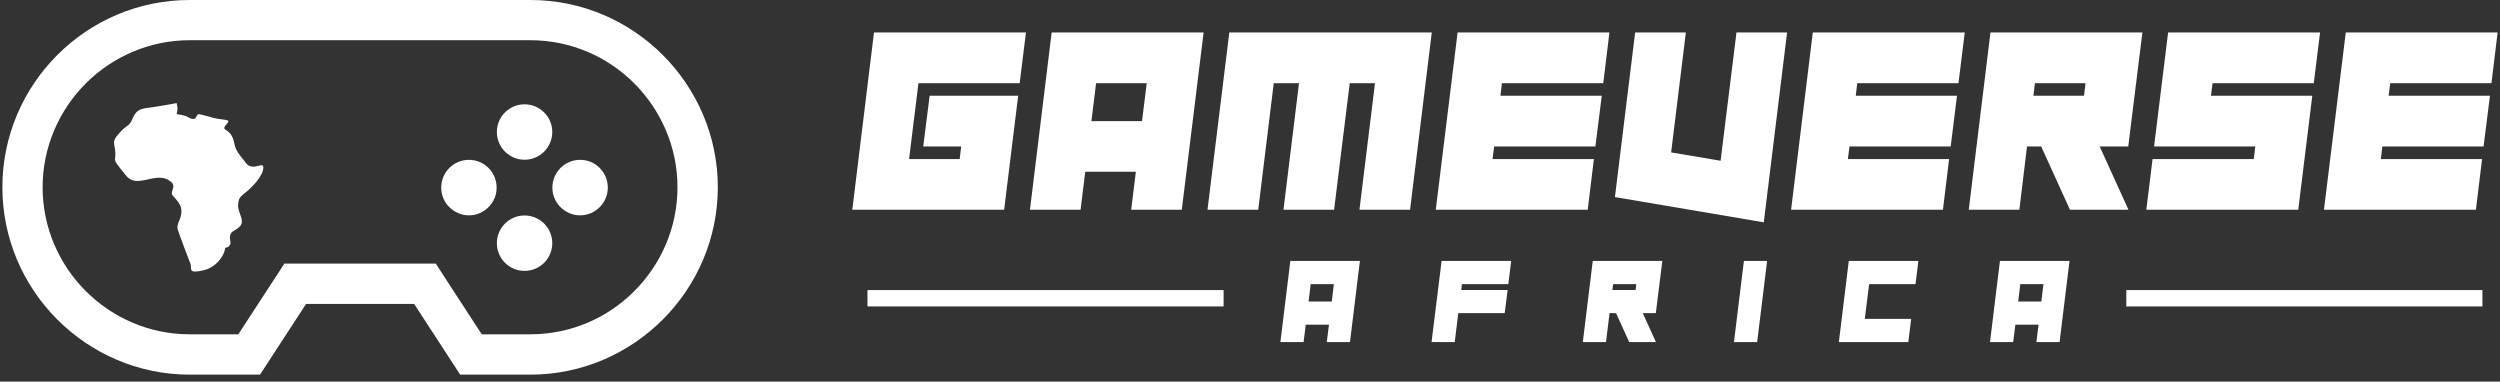 <svg width="190" height="29" viewBox="0 0 190 29" fill="none" xmlns="http://www.w3.org/2000/svg">
<rect x="0" y="0" width="190" height="29" fill="#333333" stroke="none"/>
<g clip-path="url(#clip0_90_2522)">
<path d="M14.413 0H40.314C44.23 0 47.79 1.598 50.369 4.177C52.948 6.755 54.554 10.316 54.554 14.232C54.554 18.148 52.948 21.708 50.369 24.287C47.79 26.865 44.23 28.472 40.314 28.472H35.79H34.974L34.514 27.768L31.475 23.097H23.261L20.222 27.768L19.761 28.472H18.936H14.413C10.497 28.472 6.937 26.865 4.358 24.287C1.779 21.708 0.181 18.148 0.181 14.232C0.181 10.316 1.779 6.755 4.358 4.177C6.937 1.598 10.497 0 14.413 0ZM40.314 3.056H14.413C11.348 3.056 8.552 4.315 6.52 6.339C4.497 8.37 3.238 11.166 3.238 14.232C3.238 17.305 4.497 20.101 6.52 22.124C8.552 24.156 11.348 25.407 14.413 25.407H18.112L20.743 21.369L21.159 20.735L21.611 20.032H22.436H23.2H31.536H32.3H33.116L33.576 20.735L33.984 21.369L36.615 25.407H40.314C43.388 25.407 46.184 24.156 48.207 22.124C50.23 20.101 51.489 17.305 51.489 14.232C51.489 11.166 50.23 8.37 48.207 6.339C46.184 4.315 43.388 3.056 40.314 3.056Z" fill="white"/>
<path fill-rule="evenodd" clip-rule="evenodd" d="M10.462 13.754C11.156 13.754 12.085 13.242 12.823 13.693C13.44 14.075 13.058 14.327 13.058 14.718C13.058 14.944 13.787 15.326 13.787 16.046C13.787 16.628 13.483 16.836 13.483 17.323C13.483 17.522 14.482 20.041 14.499 20.11C14.552 20.475 14.317 20.813 15.489 20.535C16.358 20.336 17.052 19.511 17.113 18.834C17.295 18.816 17.417 18.738 17.486 18.599C17.608 18.356 17.33 18.043 17.59 17.679C17.721 17.505 18.381 17.323 18.381 16.836C18.381 16.411 18.068 16.029 18.094 15.577C18.129 14.996 18.311 14.918 18.693 14.605C19.093 14.284 20.013 13.389 20.013 12.729C20.013 12.382 19.596 12.668 19.284 12.668C18.823 12.668 18.728 12.425 18.52 12.165C18.216 11.792 17.903 11.427 17.816 10.932C17.573 9.577 16.67 10.064 17.217 9.447C17.66 8.952 16.991 9.239 15.802 8.839L15.142 8.674C14.855 8.692 14.994 9.039 14.69 9.039C14.465 9.039 14.326 8.9 14.126 8.822C13.961 8.761 13.605 8.692 13.423 8.674C13.509 8.292 13.509 8.214 13.423 7.832C13.006 7.928 12.502 7.988 12.085 8.067C10.861 8.31 10.453 8.067 10.019 9.135C9.854 9.534 9.559 9.595 9.237 9.933C8.274 10.932 8.838 10.776 8.76 11.939C8.743 12.217 8.708 12.069 8.769 12.252C8.847 12.469 9.264 12.938 9.428 13.155C9.663 13.476 9.923 13.754 10.462 13.754Z" fill="white"/>
<path d="M39.863 7.928C40.444 7.928 40.974 8.162 41.356 8.544C41.738 8.926 41.973 9.447 41.973 10.029C41.973 10.611 41.738 11.14 41.356 11.522C40.974 11.904 40.444 12.139 39.863 12.139C39.281 12.139 38.76 11.904 38.378 11.522C37.996 11.14 37.761 10.611 37.761 10.029C37.761 9.447 37.996 8.926 38.378 8.544C38.76 8.162 39.281 7.928 39.863 7.928Z" fill="white"/>
<path d="M39.863 16.376C40.444 16.376 40.974 16.611 41.356 16.993C41.738 17.375 41.973 17.904 41.973 18.477C41.973 19.059 41.738 19.589 41.356 19.971C40.974 20.353 40.444 20.587 39.863 20.587C39.281 20.587 38.76 20.353 38.378 19.971C37.996 19.589 37.761 19.059 37.761 18.477C37.761 17.904 37.996 17.375 38.378 16.993C38.76 16.611 39.281 16.376 39.863 16.376Z" fill="white"/>
<path d="M46.193 14.258C46.193 14.839 45.958 15.36 45.576 15.742C45.203 16.124 44.673 16.367 44.091 16.367C43.51 16.367 42.98 16.124 42.598 15.742C42.216 15.369 41.981 14.839 41.981 14.258C41.981 13.676 42.216 13.146 42.598 12.764C42.98 12.382 43.51 12.148 44.091 12.148C44.673 12.148 45.203 12.382 45.576 12.764C45.958 13.146 46.193 13.676 46.193 14.258Z" fill="white"/>
<path d="M37.744 14.258C37.744 14.839 37.51 15.369 37.127 15.742C36.745 16.124 36.224 16.367 35.643 16.367C35.061 16.367 34.531 16.124 34.149 15.742C33.767 15.369 33.533 14.839 33.533 14.258C33.533 13.676 33.767 13.146 34.149 12.764C34.531 12.382 35.061 12.148 35.643 12.148C36.224 12.148 36.745 12.382 37.127 12.764C37.51 13.146 37.744 13.676 37.744 14.258Z" fill="white"/>
<path d="M77.973 2.466L77.495 6.321H69.802L69.09 12.087H72.936L73.049 11.132H70.167L70.653 7.276H77.382L76.314 15.942H64.774L66.424 2.466H77.973ZM79.926 2.466H91.475L89.816 15.942H85.97L86.326 13.051H82.479L82.123 15.942H78.276L79.926 2.466ZM83.304 6.321L82.948 9.204H86.795L87.151 6.321H83.304ZM107.165 15.942H103.318L104.499 6.321H102.58L101.391 15.942H97.544L98.725 6.321H96.806L95.625 15.942H91.77L93.428 2.466H108.815L107.165 15.942ZM113.434 12.087H121.136L120.667 15.942H109.119L110.777 2.466H122.317L121.848 6.321H114.146L114.033 7.276H121.735L121.249 11.132H113.556L113.434 12.087ZM124.271 2.466H128.126L127.006 11.583L130.766 12.217L131.972 2.466H135.819L134.048 16.897L122.734 14.978L124.271 2.466ZM140.438 12.087H148.132L147.663 15.942H136.123L137.773 2.466H149.321L148.844 6.321H141.15L141.038 7.276H148.731L148.253 11.132H140.56L140.438 12.087ZM162.823 2.466L161.747 11.132H159.576L161.764 15.942H157.318L155.13 11.132H154.053L153.472 15.942H149.625L151.275 2.466H162.823ZM158.499 6.321H154.653L154.54 7.276H158.386L158.499 6.321ZM176.325 2.466L175.848 6.321H168.155L168.033 7.276H175.735L174.667 15.942H163.119L163.596 12.087H171.289L171.402 11.132H163.709L164.777 2.466H176.325ZM180.945 12.087H188.638L188.169 15.942H176.621L178.279 2.466H189.819L189.35 6.321H181.657L181.535 7.276H189.237L188.751 11.132H181.058L180.945 12.087Z" fill="white"/>
<path d="M98.065 19.832H103.353L102.598 25.997H100.835L101 24.677H99.237L99.073 25.997H97.31L98.065 19.832ZM99.611 21.595L99.454 22.915H101.217L101.373 21.595H99.611ZM114.85 19.832L114.632 21.595H111.107L111.055 22.038H114.58L114.355 23.8H110.829L110.56 25.997H108.797L109.562 19.832H114.85ZM126.337 19.832L125.842 23.8H124.852L125.851 25.997H123.819L122.821 23.8H122.326L122.056 25.997H120.294L121.049 19.832H126.337ZM124.357 21.595H122.595L122.543 22.038H124.305L124.357 21.595ZM133.544 25.997H131.781L132.537 19.832H134.3L133.544 25.997ZM145.796 19.832L145.579 21.595H142.054L141.724 24.234H145.249L145.032 25.997H139.753L140.508 19.832H145.796ZM151.996 19.832H157.284L156.528 25.997H154.766L154.93 24.677H153.168L153.003 25.997H151.24L151.996 19.832ZM153.541 21.595L153.385 22.915H155.139L155.304 21.595H153.541Z" fill="white"/>
<path d="M92.994 23.288H65.929V22.046H92.994V23.288Z" fill="white"/>
<path d="M188.664 23.288H161.599V22.046H188.664V23.288Z" fill="white"/>
</g>
<defs>
<clipPath id="clip0_90_2522">
<rect width="189.662" height="28.472" fill="white" transform="translate(0.169)"/>
</clipPath>
</defs>
</svg>
